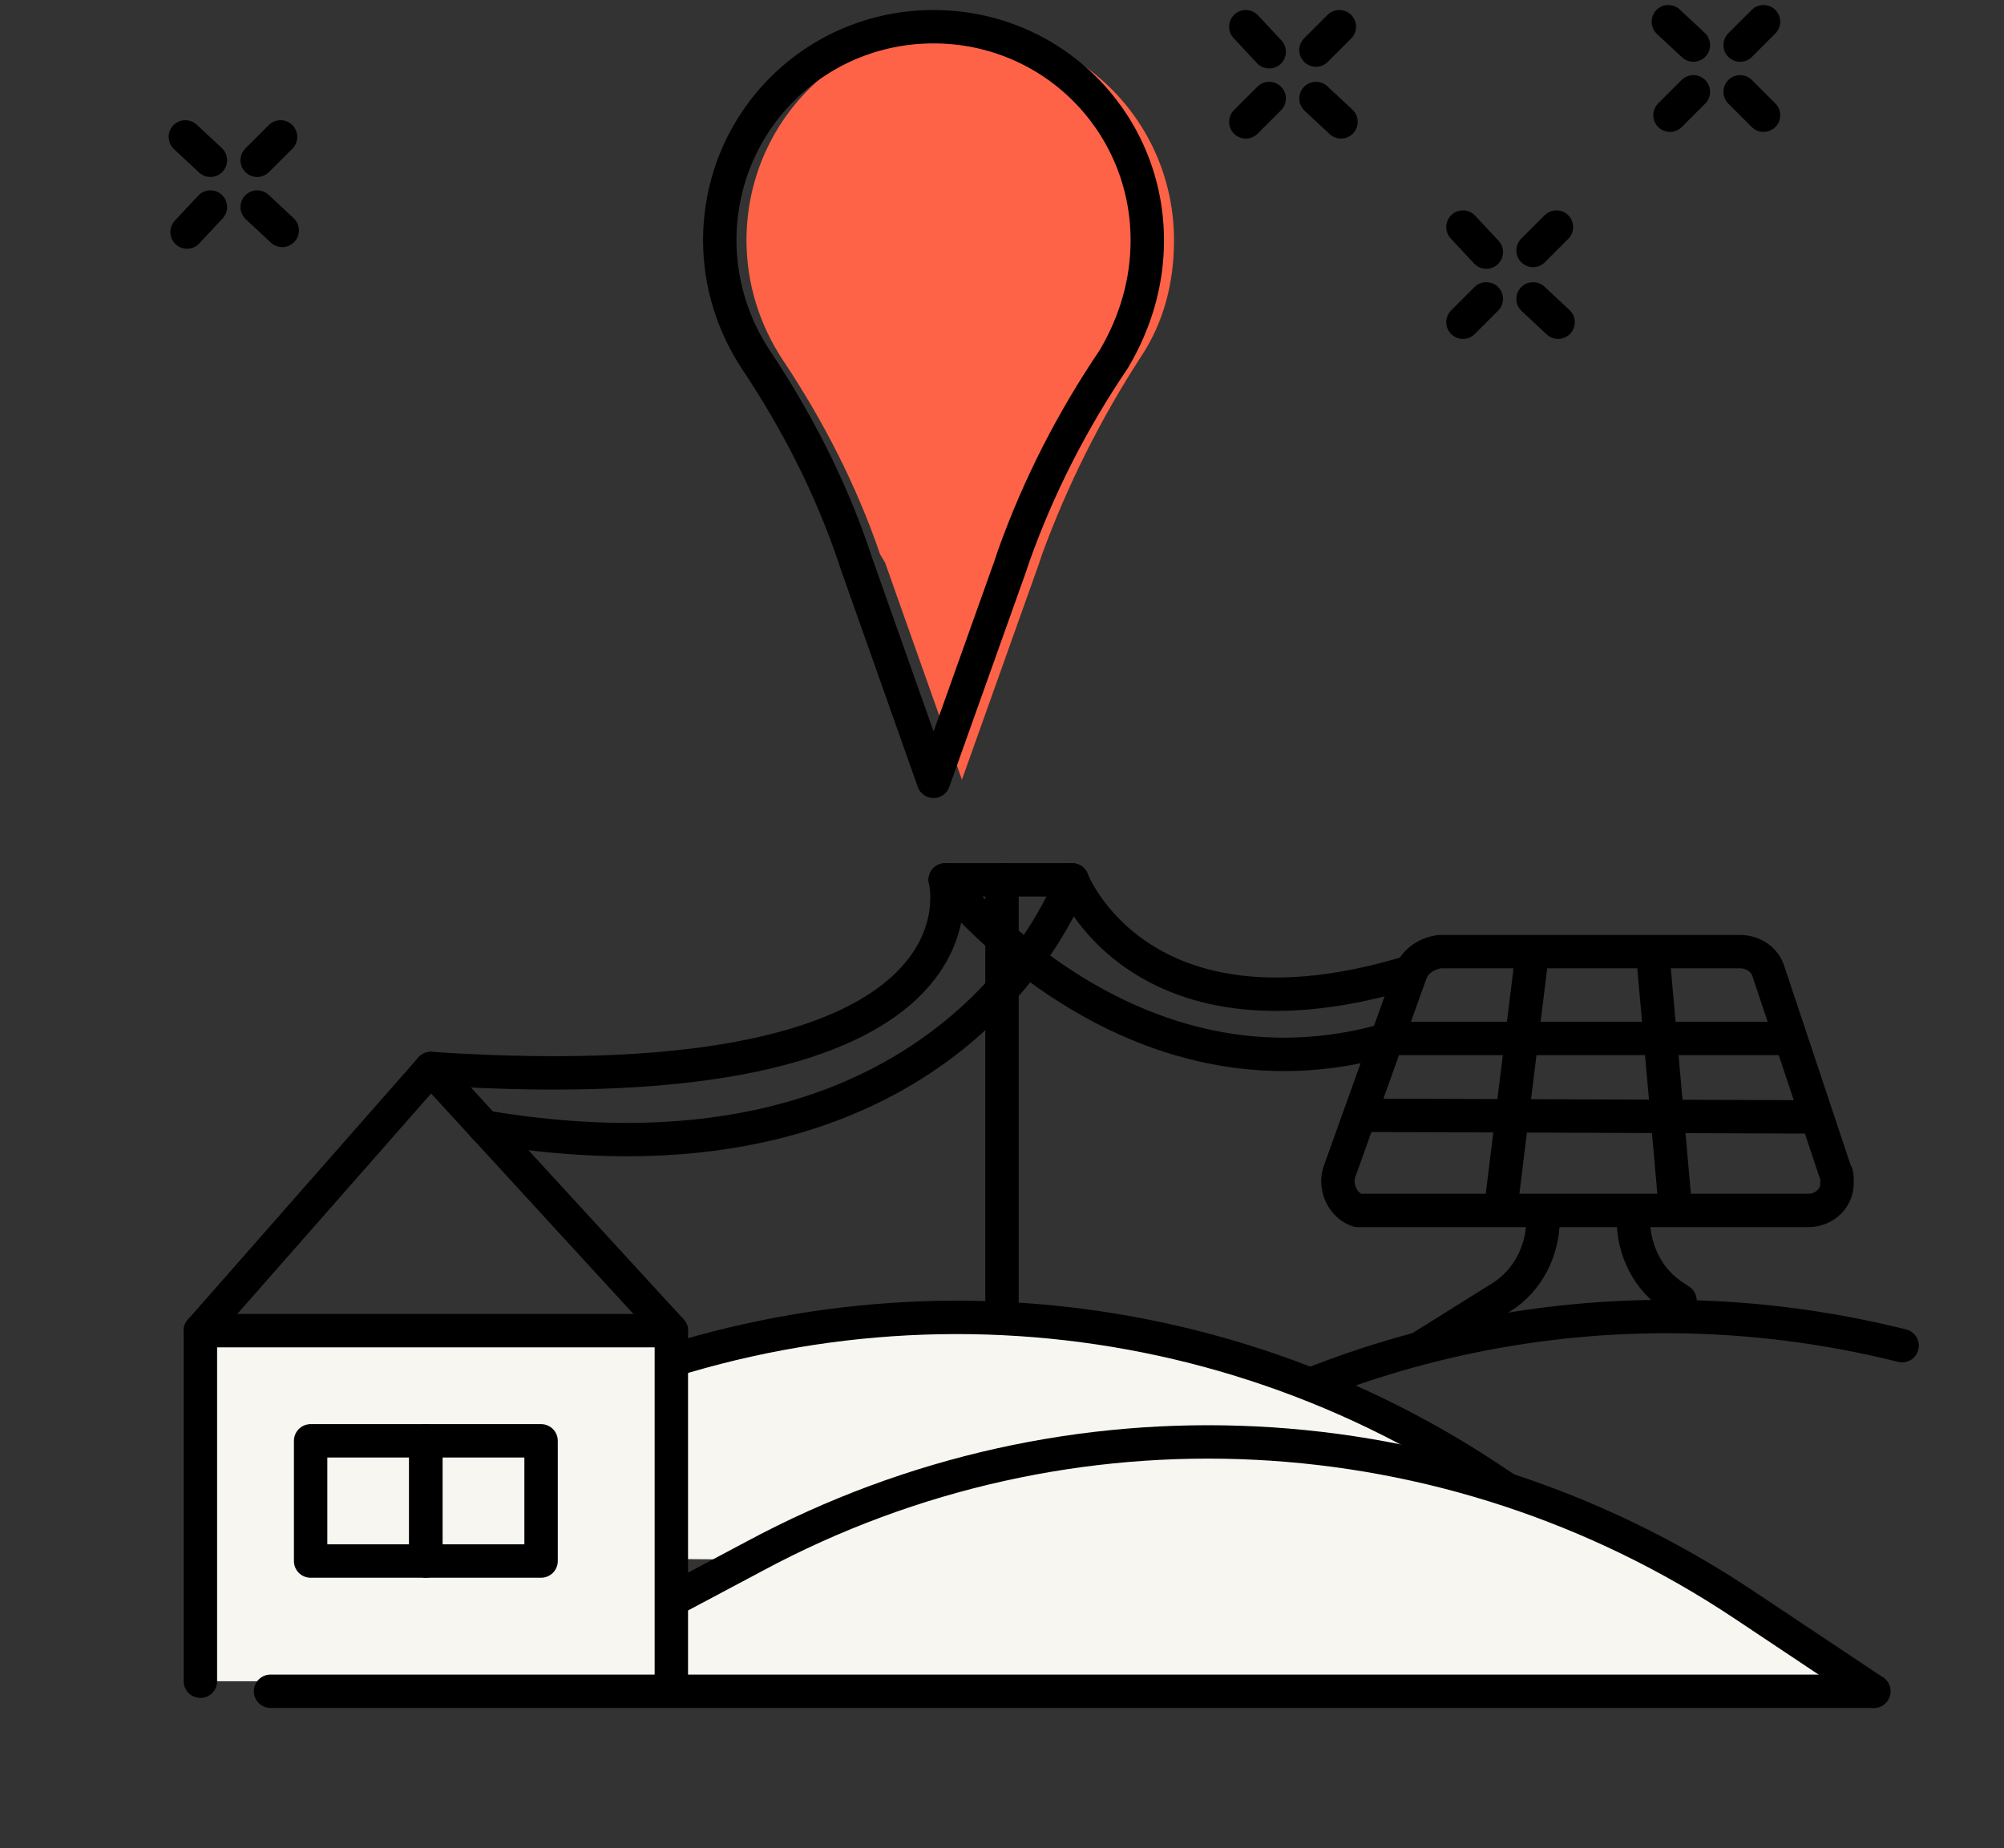<?xml version="1.0" encoding="utf-8"?>
<!-- Generator: Adobe Illustrator 25.4.1, SVG Export Plug-In . SVG Version: 6.00 Build 0)  -->
<svg version="1.1" id="Layer_1" xmlns="http://www.w3.org/2000/svg" xmlns:xlink="http://www.w3.org/1999/xlink" x="0px" y="0px"
	 viewBox="0 0 120 110.7" style="enable-background:new 0 0 120 110.7;" xml:space="preserve">
<rect x="0" y="0" width="120" height="110.7" fill="#333333" stroke="none"/>
<style type="text/css">
	.st0{fill:#FF6347;}
	.st1{fill:none;stroke:#000000;stroke-width:2;stroke-linecap:round;stroke-linejoin:round;}
	.st2{fill:#F7F6F1;stroke:#000000;stroke-width:2;stroke-linecap:round;stroke-linejoin:round;}
</style>
<path class="st0" d="M70.3,14.4c0-7.1-5.7-12.8-12.8-12.8S44.7,7.3,44.7,14.4c0,0,0,0,0,0c0,2.6,0.8,5.1,2.2,7.2
	c2.4,3.6,4.4,7.5,5.8,11.6l0.3,0.5l4.6,13l4.6-12.9l0.2-0.6c1.5-4.1,3.5-8.1,5.9-11.8C69.7,19.3,70.3,16.9,70.3,14.4z"/>
<path class="st1" d="M58.4,93.2l14.1-7.5c12.7-6.8,27.4-8.6,41.4-5.1"/>
<path class="st2" d="M16,93.2l14.1-7.5c18.8-10,41.5-8.9,59.2,2.9l7.8,5.2"/>
<path class="st2" d="M31.1,100.7l14.1-7.5c18.8-10.1,41.5-8.9,59.2,2.9l7.8,5.2"/>
<polyline class="st2" points="12,100.7 12,79.7 40.2,79.7 40.2,100.7 "/>
<polyline class="st1" points="12,79.7 25.8,64 40.2,79.7 "/>
<rect x="18.6" y="86.3" class="st1" width="6.9" height="7.2"/>
<rect x="25.5" y="86.3" class="st1" width="6.9" height="7.2"/>
<line class="st1" x1="16.2" y1="101.3" x2="112.2" y2="101.3"/>
<path class="st1" d="M81.8,72.5h26.5c0.9,0,1.7-0.7,1.7-1.6c0-0.1,0-0.1,0-0.2c0-0.2,0-0.4-0.1-0.5l-4-12c-0.2-0.7-0.9-1.2-1.7-1.2
	h-18c-0.7,0.1-1.4,0.5-1.7,1.2l-4.3,12c-0.3,0.9,0.2,2,1.1,2.3H81.8z"/>
<path class="st1" d="M84.5,58.2c-16.3,5-20.3-5.5-20.3-5.5h-7.6c0,0,10.9,14.2,26.7,9.5H107"/>
<line class="st1" x1="81.5" y1="66.8" x2="108.7" y2="66.9"/>
<line class="st1" x1="91.7" y1="57.5" x2="89.9" y2="72.1"/>
<line class="st1" x1="99" y1="57.5" x2="100.3" y2="72.1"/>
<path class="st1" d="M85.1,80.7l4.8-3c1.6-1,2.5-2.8,2.5-4.7l0,0"/>
<path class="st1" d="M97.8,73L97.8,73c0,1.9,0.9,3.7,2.5,4.7l0.3,0.2"/>
<line class="st1" x1="60" y1="77.9" x2="60" y2="52.7"/>
<path class="st1" d="M64.2,52.7c0,0-6.8,19.6-35.2,14.8"/>
<path class="st1" d="M56.6,52.7c0,0,3.6,13.6-30.8,11.3"/>
<line class="st1" x1="76" y1="3.1" x2="74.6" y2="1.6"/>
<line class="st1" x1="80.3" y1="7.3" x2="78.8" y2="5.9"/>
<line class="st1" x1="78.8" y1="3" x2="80.2" y2="1.6"/>
<line class="st1" x1="74.6" y1="7.3" x2="76" y2="5.9"/>
<line class="st1" x1="89" y1="15.1" x2="87.6" y2="13.6"/>
<line class="st1" x1="93.3" y1="19.3" x2="91.8" y2="17.9"/>
<line class="st1" x1="91.8" y1="15" x2="93.2" y2="13.6"/>
<line class="st1" x1="87.6" y1="19.3" x2="89" y2="17.9"/>
<line class="st1" x1="12.6" y1="9.6" x2="11.1" y2="8.2"/>
<line class="st1" x1="16.9" y1="13.8" x2="15.4" y2="12.4"/>
<line class="st1" x1="15.4" y1="9.6" x2="16.8" y2="8.2"/>
<line class="st1" x1="11.2" y1="13.9" x2="12.6" y2="12.4"/>
<line class="st1" x1="101.4" y1="2.7" x2="99.9" y2="1.3"/>
<line class="st1" x1="105.6" y1="6.9" x2="104.2" y2="5.5"/>
<line class="st1" x1="104.2" y1="2.7" x2="105.6" y2="1.3"/>
<line class="st1" x1="100" y1="6.9" x2="101.4" y2="5.5"/>
<path class="st1" d="M68.7,14.4c0-7.1-5.7-12.8-12.8-12.8c-7.1,0-12.8,5.7-12.8,12.8c0,2.6,0.8,5.1,2.2,7.2
	c2.4,3.6,4.4,7.5,5.8,11.6l0.2,0.6l4.6,13l4.6-12.9l0.2-0.6c1.5-4.2,3.5-8.1,6-11.8C68,19.3,68.7,16.9,68.7,14.4z"/>
</svg>
